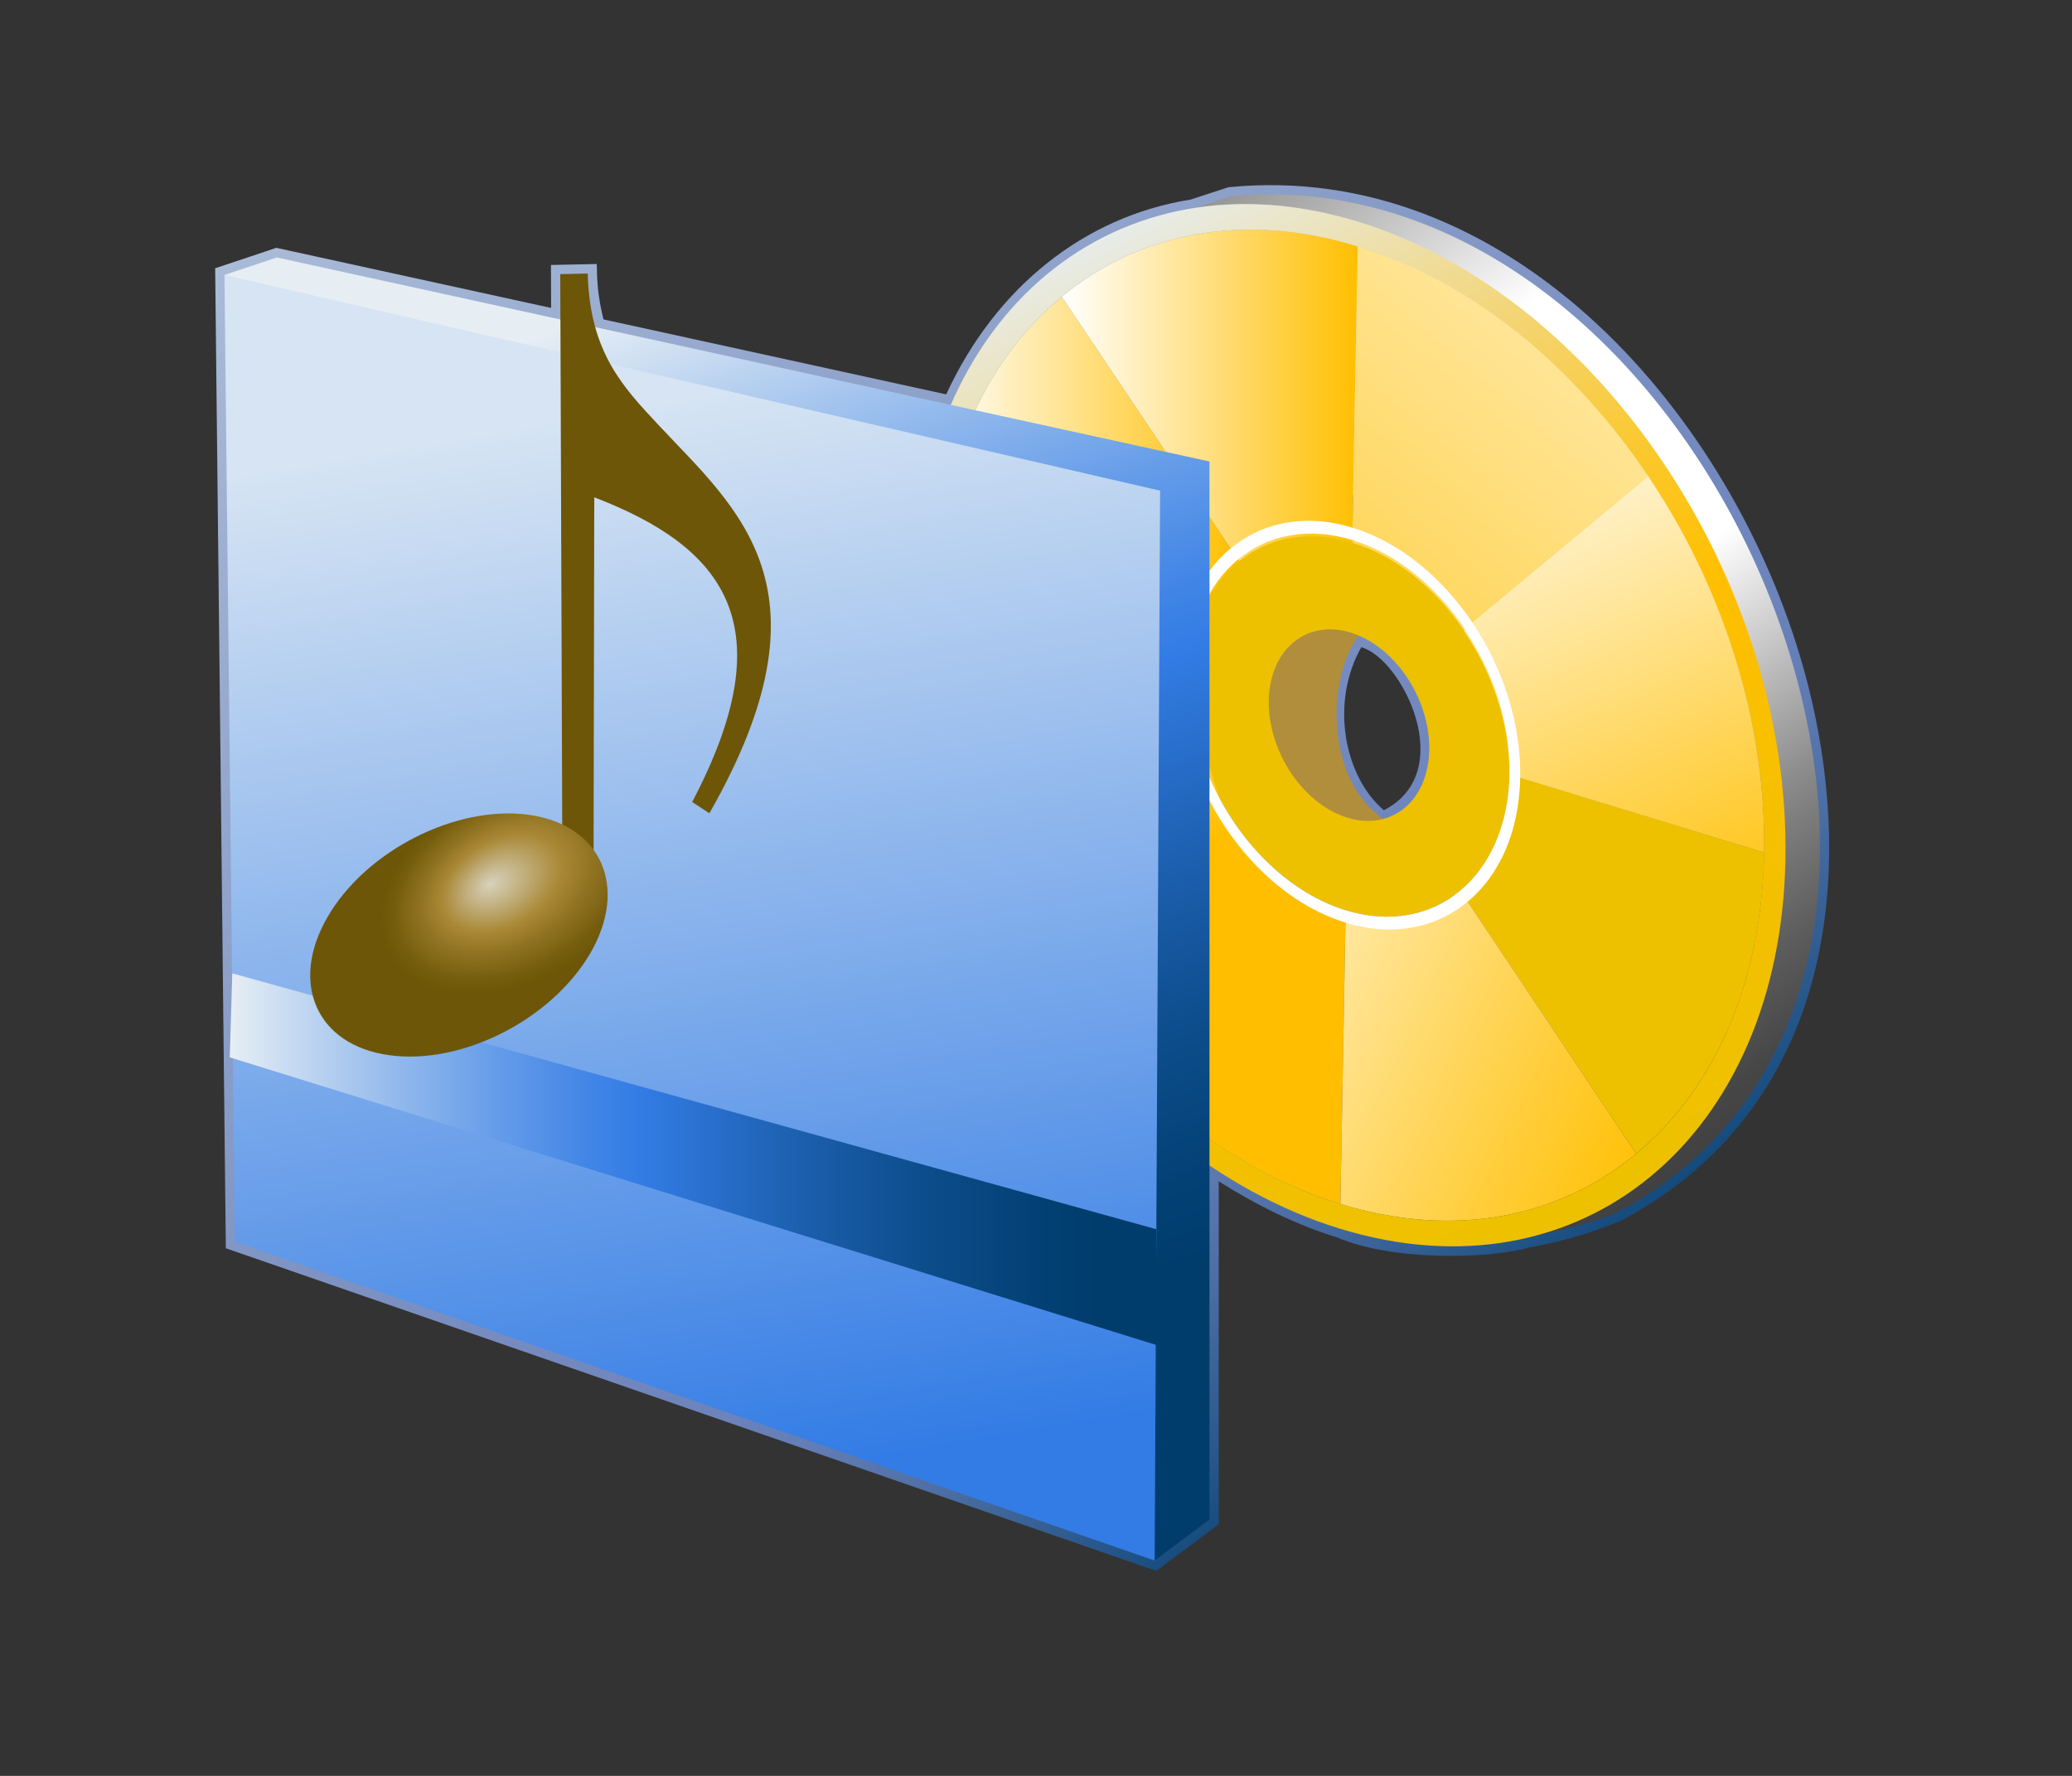<?xml version="1.0" encoding="UTF-8"?>
<svg xmlns="http://www.w3.org/2000/svg" xmlns:xlink="http://www.w3.org/1999/xlink" contentScriptType="text/ecmascript" width="84" baseProfile="tiny" zoomAndPan="magnify" contentStyleType="text/css" viewBox="0 0 84 72" height="72" preserveAspectRatio="xMidYMid meet" version="1.1">
    <rect x="0" y="0" width="84" height="72" fill="#333333" stroke="none"/>
    <g>
        <linearGradient x1="-678.43" gradientTransform="matrix(1 0 0 -1 694.626 1067.969)" y1="1063" x2="-635.813" gradientUnits="userSpaceOnUse" y2="1008.322" xlink:type="simple" xlink:actuate="onLoad" id="XMLID_1529_" xlink:show="other">
            <stop stop-color="#aabbd7" offset="0"/>
            <stop stop-color="#92a5cc" offset="0.263"/>
            <stop stop-color="#6c83bb" offset="0.714"/>
            <stop stop-color="#637db5" offset="0.757"/>
            <stop stop-color="#4c6ea4" offset="0.827"/>
            <stop stop-color="#265689" offset="0.913"/>
            <stop stop-color="#003d6d" offset="0.989"/>
            <stop stop-color="#003d6d" offset="1"/>
        </linearGradient>
        <path fill="url(#XMLID_1529_)" d="M 72.949 26.522 C 69.857 16.298 60.927 6.513 49.842 7.587 L 49.802 7.591 L 48.266 8.092 C 43.946 8.778 40.349 11.67 38.36 15.989 C 37.858 15.88 24.944 13.054 24.467 12.95 C 24.321 12.366 24.219 11.761 24.203 11.078 L 24.193 10.704 L 22.336 10.743 C 22.336 10.743 22.341 11.965 22.343 12.485 C 21.5 12.301 11.203 10.048 11.203 10.048 L 8.723 10.877 L 9.155 50.608 L 46.875 63.688 L 49.408 61.797 C 49.408 61.797 49.408 49.078 49.408 47.895 C 50.967 48.879 52.575 49.668 54.213 50.171 C 56.436 51.127 60.322 51.051 62.007 50.575 C 63.391 50.332 64.756 49.9 65.747 49.478 C 74.734 44.678 75.355 34.474 72.949 26.522 z M 56.102 32.848 C 54.522 31.518 53.899 28.526 55.186 26.241 C 56.848 26.697 59.134 31.31 56.102 32.848 z "/>
        <rect width="84" fill="none" height="72"/>
        <path fill="#b18e3b" d="M 55.328 25.502 C 50.622 23.721 48.756 33.748 56.373 33.375 C 53.535 31.816 53.758 26.989 55.328 25.502 z "/>
        <linearGradient x1="-648.856" gradientTransform="matrix(1 0 0 1 694.378 -1756.794)" y1="1765.613" x2="-623.069" gradientUnits="userSpaceOnUse" y2="1802.547" xlink:type="simple" xlink:actuate="onLoad" id="XMLID_1530_" xlink:show="other">
            <stop stop-color="#8c8c8c" offset="0"/>
            <stop stop-color="#8c8c8c" offset="0.01"/>
            <stop stop-color="#ffffff" offset="0.273"/>
            <stop stop-color="#ffffff" offset="0.541"/>
            <stop stop-color="#8c8c8c" offset="0.758"/>
            <stop stop-color="#7e7e7e" offset="0.79"/>
            <stop stop-color="#5c5c5c" offset="0.879"/>
            <stop stop-color="#474747" offset="0.952"/>
            <stop stop-color="#3f3f3f" offset="1"/>
        </linearGradient>
        <path fill="url(#XMLID_1530_)" d="M 46.711 8.995 L 49.879 7.96 C 69.586 6.05 83.315 39.666 65.602 49.135 C 62.502 50.456 58.147 50.528 58.147 50.528 L 59.504 26.403 L 46.711 8.995 z "/>
        <path fill="#edc100" d="M 54.827 21.895 C 51.241 20.794 48.26 23.264 48.185 27.403 C 48.109 31.541 50.965 35.803 54.554 36.906 C 58.142 38.007 61.119 35.539 61.197 31.399 C 61.271 27.258 58.412 22.997 54.827 21.895 z M 54.623 33.151 C 52.832 32.601 51.4 30.471 51.437 28.402 C 51.476 26.333 52.963 25.096 54.756 25.647 C 56.551 26.198 57.98 28.332 57.943 30.401 C 57.906 32.469 56.417 33.703 54.623 33.151 z "/>
        <linearGradient x1="-620.733" gradientTransform="matrix(0.926 0.286 -0.019 1.074 678.913 -1695.399)" y1="1737.899" x2="-644.32" gradientUnits="userSpaceOnUse" y2="1789.043" xlink:type="simple" xlink:actuate="onLoad" id="XMLID_1531_" xlink:show="other">
            <stop stop-color="#ffffff" offset="0"/>
            <stop stop-color="#ffbf00" offset="1"/>
        </linearGradient>
        <path fill="url(#XMLID_1531_)" d="M 59.336 25.547 L 66.832 19.33 C 63.848 14.879 59.68 11.411 55.039 9.987 L 54.822 22.002 C 56.595 22.545 58.186 23.86 59.336 25.547 z "/>
        <linearGradient x1="-634.087" gradientTransform="matrix(1 0 0 1 694.378 -1756.794)" y1="1772.949" x2="-624.242" gradientUnits="userSpaceOnUse" y2="1795.733" xlink:type="simple" xlink:actuate="onLoad" id="XMLID_1532_" xlink:show="other">
            <stop stop-color="#ffffff" offset="0"/>
            <stop stop-color="#ffbf00" offset="1"/>
        </linearGradient>
        <path fill="url(#XMLID_1532_)" d="M 61.193 31.397 L 71.519 34.566 C 71.615 29.214 69.814 23.783 66.831 19.333 L 59.335 25.55 C 60.496 27.25 61.203 29.333 61.193 31.397 z "/>
        <linearGradient x1="-653.114" gradientTransform="matrix(0.926 0.286 -0.019 1.074 678.913 -1695.399)" y1="1781.976" x2="-619.649" gradientUnits="userSpaceOnUse" y2="1767.349" xlink:type="simple" xlink:actuate="onLoad" id="XMLID_1533_" xlink:show="other">
            <stop stop-color="#dee6f1" offset="0"/>
            <stop stop-color="#7579d0" offset="1"/>
        </linearGradient>
        <path fill="url(#XMLID_1533_)" d="M 48.184 27.507 C 48.186 27.474 48.19 27.44 48.192 27.403 L 37.865 24.235 L 37.865 24.235 C 37.769 29.587 39.57 35.018 42.551 39.466 L 49.955 33.326 C 48.826 31.624 48.146 29.551 48.184 27.507 z "/>
        <linearGradient x1="-651.333" gradientTransform="matrix(1 0 0 1 694.378 -1756.794)" y1="1772.828" x2="-639.339" gradientUnits="userSpaceOnUse" y2="1772.828" xlink:type="simple" xlink:actuate="onLoad" id="XMLID_1534_" xlink:show="other">
            <stop stop-color="#ffffff" offset="0"/>
            <stop stop-color="#ffbf00" offset="1"/>
        </linearGradient>
        <path fill="url(#XMLID_1534_)" d="M 54.822 22.002 L 55.039 9.989 C 50.4 8.564 46.152 9.447 43.045 12.03 L 50.236 22.756 C 51.436 21.788 53.055 21.458 54.822 22.002 z "/>
        <path fill="#edc100" d="M 61.193 31.397 C 61.193 31.432 61.195 31.469 61.195 31.502 C 61.159 33.548 60.412 35.184 59.236 36.183 L 66.336 46.773 C 69.447 44.193 71.424 39.92 71.522 34.566 L 71.522 34.566 L 61.193 31.397 z "/>
        <linearGradient x1="-650.109" gradientTransform="matrix(1 0 0 1 694.378 -1756.794)" y1="1793.419" x2="-627.246" gradientUnits="userSpaceOnUse" y2="1804.144" xlink:type="simple" xlink:actuate="onLoad" id="XMLID_1535_" xlink:show="other">
            <stop stop-color="#ffffff" offset="0"/>
            <stop stop-color="#ffbf00" offset="1"/>
        </linearGradient>
        <path fill="url(#XMLID_1535_)" d="M 54.553 37.016 L 54.553 37.016 L 54.341 48.813 L 54.341 48.813 C 58.983 50.239 63.227 49.352 66.336 46.774 L 59.236 36.184 C 58.029 37.208 56.371 37.572 54.553 37.016 z "/>
        <linearGradient x1="-656.515" gradientTransform="matrix(1 0 0 1 694.378 -1756.794)" y1="1776.51" x2="-644.142" gradientUnits="userSpaceOnUse" y2="1776.51" xlink:type="simple" xlink:actuate="onLoad" id="XMLID_1536_" xlink:show="other">
            <stop stop-color="#ffffff" offset="0"/>
            <stop stop-color="#ffbf00" offset="1"/>
        </linearGradient>
        <path fill="url(#XMLID_1536_)" d="M 50.236 22.755 L 43.045 12.028 C 39.936 14.607 37.961 18.88 37.863 24.235 L 48.19 27.403 C 48.252 25.358 49.027 23.731 50.236 22.755 z "/>
        <path fill="#ffbf00" d="M 49.953 33.329 L 42.549 39.469 C 45.533 43.924 49.699 47.391 54.341 48.813 L 54.553 37.016 C 52.736 36.458 51.109 35.083 49.953 33.329 z "/>
        <linearGradient x1="-654.125" gradientTransform="matrix(1 0 0 1 694.378 -1756.794)" y1="1783.104" x2="-647.568" gradientUnits="userSpaceOnUse" y2="1792.453" xlink:type="simple" xlink:actuate="onLoad" id="XMLID_1537_" xlink:show="other">
            <stop stop-color="#ffffff" offset="0"/>
            <stop stop-color="#ffbf00" offset="1"/>
        </linearGradient>
        <path fill="url(#XMLID_1537_)" d="M 47.852 27.235 L 49.8 33.571 L 42.549 39.469 C 38.954 34.744 37.553 27.809 37.864 24.235 L 47.852 27.235 z "/>
        <path fill="#ffffff" d="M 54.834 21.395 C 51.008 20.219 47.832 22.857 47.752 27.27 C 47.67 31.682 50.721 36.231 54.545 37.404 C 58.373 38.581 61.553 35.947 61.629 31.529 C 61.707 27.116 58.661 22.57 54.834 21.395 z M 54.555 36.906 C 50.967 35.803 48.11 31.541 48.186 27.403 C 48.26 23.264 51.242 20.795 54.829 21.895 C 58.414 22.997 61.272 27.258 61.199 31.399 C 61.121 35.539 58.143 38.006 54.555 36.906 z "/>
        <linearGradient x1="-648.663" gradientTransform="matrix(0.926 0.286 -0.019 1.074 678.913 -1695.399)" y1="1759.273" x2="-626.278" gradientUnits="userSpaceOnUse" y2="1791.333" xlink:type="simple" xlink:actuate="onLoad" id="XMLID_1538_" xlink:show="other">
            <stop stop-color="#e6eef4" offset="0"/>
            <stop stop-color="#ebe4c1" offset="0.094"/>
            <stop stop-color="#f4d46f" offset="0.257"/>
            <stop stop-color="#fac933" offset="0.391"/>
            <stop stop-color="#fec20e" offset="0.489"/>
            <stop stop-color="#ffbf00" offset="0.541"/>
            <stop stop-color="#f5c000" offset="0.749"/>
            <stop stop-color="#edc100" offset="1"/>
        </linearGradient>
        <path fill="url(#XMLID_1538_)" d="M 55.057 8.988 C 45.286 5.988 37.2 12.693 36.995 23.967 C 36.793 35.241 44.552 46.814 54.324 49.816 C 64.097 52.814 72.179 46.109 72.383 34.835 C 72.586 23.558 64.832 11.986 55.057 8.988 z M 54.341 48.813 C 45.063 45.962 37.671 34.938 37.863 24.235 C 38.054 13.528 45.761 7.139 55.039 9.987 C 64.318 12.836 71.713 23.862 71.519 34.566 C 71.326 45.27 63.621 51.663 54.341 48.813 z "/>
        <linearGradient x1="-666.599" gradientTransform="matrix(1 0 0 1 694.378 -1756.794)" y1="1768.211" x2="-650.279" gradientUnits="userSpaceOnUse" y2="1812.728" xlink:type="simple" xlink:actuate="onLoad" id="XMLID_1539_" xlink:show="other">
            <stop stop-color="#e6eef4" offset="0"/>
            <stop stop-color="#a2c3ee" offset="0.144"/>
            <stop stop-color="#669de9" offset="0.285"/>
            <stop stop-color="#4185e6" offset="0.389"/>
            <stop stop-color="#337ce5" offset="0.444"/>
            <stop stop-color="#2f77db" offset="0.472"/>
            <stop stop-color="#1b5eac" offset="0.623"/>
            <stop stop-color="#0c4c8a" offset="0.756"/>
            <stop stop-color="#034175" offset="0.866"/>
            <stop stop-color="#003d6d" offset="0.938"/>
            <stop stop-color="#003d6d" offset="1"/>
        </linearGradient>
        <polygon fill="url(#XMLID_1539_)" points="9.1,11.148 11.223,10.439 49.033,18.71 49.033,61.611 46.811,63.27  "/>
        <linearGradient x1="-669.22" gradientTransform="matrix(1 0 0 1 694.378 -1756.794)" y1="1773.425" x2="-661.949" gradientUnits="userSpaceOnUse" y2="1816.507" xlink:type="simple" xlink:actuate="onLoad" id="XMLID_1540_" xlink:show="other">
            <stop stop-color="#d6e4f3" offset="0"/>
            <stop stop-color="#337ce5" offset="1"/>
        </linearGradient>
        <polygon fill="url(#XMLID_1540_)" points="46.811,63.27 9.525,50.344 9.1,11.148 47.031,19.893  "/>
        <linearGradient x1="-685.064" gradientTransform="matrix(1 0 0 1 694.378 -1756.794)" y1="1803.791" x2="-647.503" gradientUnits="userSpaceOnUse" y2="1803.791" xlink:type="simple" xlink:actuate="onLoad" id="XMLID_1541_" xlink:show="other">
            <stop stop-color="#e6eef4" offset="0"/>
            <stop stop-color="#a2c3ee" offset="0.144"/>
            <stop stop-color="#669de9" offset="0.285"/>
            <stop stop-color="#4185e6" offset="0.389"/>
            <stop stop-color="#337ce5" offset="0.444"/>
            <stop stop-color="#2f77db" offset="0.472"/>
            <stop stop-color="#1b5eac" offset="0.623"/>
            <stop stop-color="#0c4c8a" offset="0.756"/>
            <stop stop-color="#034175" offset="0.866"/>
            <stop stop-color="#003d6d" offset="0.938"/>
            <stop stop-color="#003d6d" offset="1"/>
        </linearGradient>
        <polygon fill="url(#XMLID_1541_)" points="9.417,39.464 46.875,49.836 46.875,54.529 9.314,42.868  "/>
        <path fill="#6d5607" d="M 22.795 33.87 L 22.713 11.114 L 23.827 11.09 C 23.906 14.324 25.309 15.74 26.715 17.251 C 29.922 20.675 33.947 23.881 28.758 32.974 L 28.061 32.515 C 31.816 25.382 29.414 22.204 24.092 20.163 L 24.062 35.354 L 22.795 33.87 z "/>
        <radialGradient gradientTransform="matrix(0.596 0.083 0.318 -0.546 -326.377 452.803)" id="XMLID_1542_" gradientUnits="userSpaceOnUse" xlink:show="other" xlink:type="simple" r="8.225" cx="162.125" fx="160.452" cy="788.431" fy="788.027" xlink:actuate="onLoad">
            <stop stop-color="#d7d2be" offset="0"/>
            <stop stop-color="#a98835" offset="0.438"/>
            <stop stop-color="#927523" offset="0.613"/>
            <stop stop-color="#775e0f" offset="0.856"/>
            <stop stop-color="#6d5607" offset="1"/>
        </radialGradient>
        <path fill="url(#XMLID_1542_)" d="M 23.926 38.654 C 22.356 41.343 18.709 43.195 15.772 42.779 C 12.834 42.374 11.718 39.853 13.288 37.162 C 14.852 34.476 18.507 32.628 21.444 33.036 C 24.375 33.448 25.491 35.962 23.926 38.654 z "/>
    </g>
</svg>
